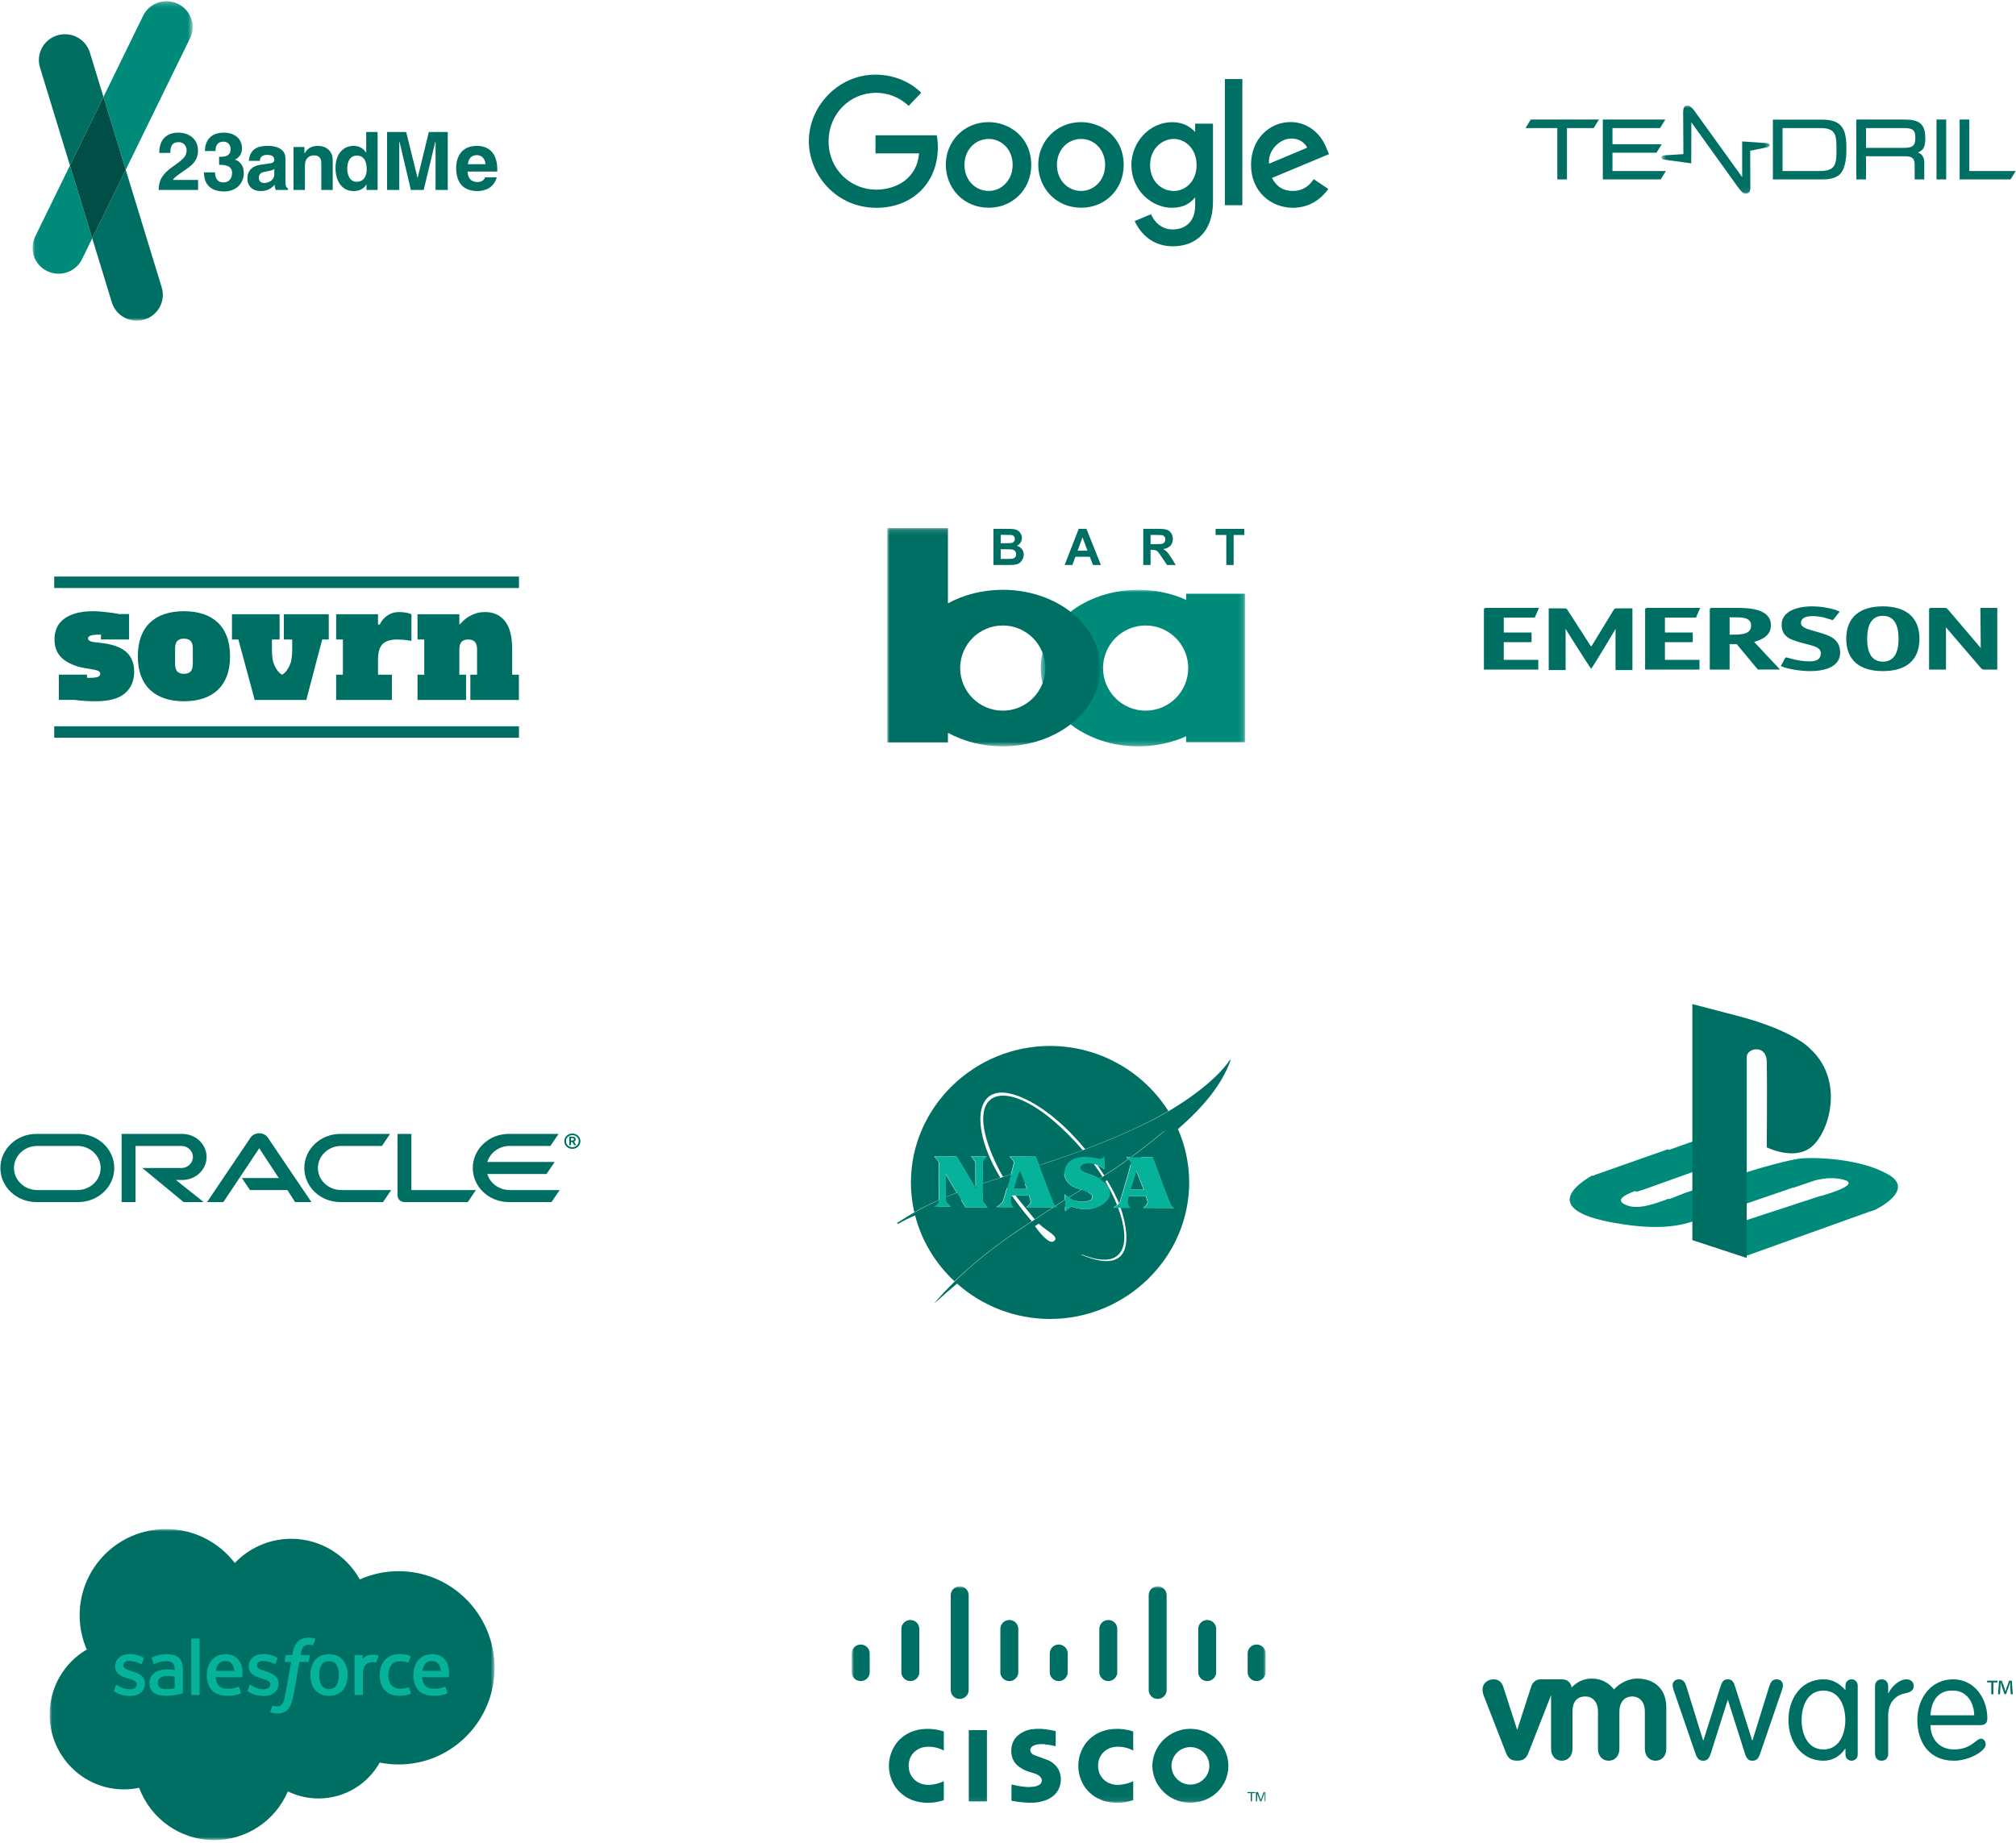 <?xml version="1.0" encoding="UTF-8"?>
<svg width="409px" height="374px" viewBox="0 0 409 374" version="1.1" xmlns="http://www.w3.org/2000/svg" xmlns:xlink="http://www.w3.org/1999/xlink">
    <!-- Generator: Sketch 42 (36781) - http://www.bohemiancoding.com/sketch -->
    <title>logo-group</title>
    <desc>Created with Sketch.</desc>
    <defs>
        <polygon id="path-1" points="0.399 31.766 41.835 31.766 41.835 0.002 0.399 0.002 0.399 31.766"></polygon>
        <polygon id="path-3" points="43.231 0.129 0 0.129 0 44.417 43.231 44.417 43.231 0.129"></polygon>
        <polygon id="path-5" points="32.48 0.25 0.026 0.25 0.026 65.051 32.48 65.051 32.48 0.25"></polygon>
        <polygon id="path-7" points="27.591 17.92 49.569 17.92 49.569 0 27.591 0 27.591 17.92"></polygon>
        <polygon id="path-9" points="99.47 15.012 99.47 2.863 6.25154066e-20 2.863 0 15.012 99.47 15.012"></polygon>
        <polygon id="path-11" points="0.016 63.119 0.016 0 90.264 0 90.264 31.56 90.264 63.119 0.016 63.119"></polygon>
        <polygon id="path-13" points="0 43.931 83.956 43.931 83.956 0 0 0"></polygon>
    </defs>
    <g id="eu-rockies-office-hours" stroke="none" stroke-width="1" fill="none" fill-rule="evenodd">
        <g id="Artboard-Copy-2" transform="translate(-385, -944)">
            <g id="logo-group" transform="translate(385, 944)">
                <g id="Page-1" transform="translate(180, 107)">
                    <g id="Group-3" transform="translate(30.749, 12.684)">
                        <mask id="mask-2" fill="white">
                            <use xlink:href="#path-1"></use>
                        </mask>
                        <g id="Clip-2"></g>
                        <path d="M21.671,24.526 C16.898,24.526 13.029,20.657 13.029,15.885 C13.029,11.112 16.898,7.243 21.671,7.243 C26.444,7.243 30.312,11.112 30.312,15.885 C30.312,20.657 26.444,24.526 21.671,24.526 L21.671,24.526 Z M29.892,0.797 L29.892,2.042 C27.025,0.745 23.717,0.002 20.192,0.002 C9.261,0.002 0.399,7.113 0.399,15.885 C0.399,24.656 9.261,31.767 20.192,31.767 C23.717,31.767 27.025,31.023 29.892,29.727 L29.892,30.923 L41.835,30.923 L41.835,0.797 L29.892,0.797 Z" id="Fill-1" fill="#008A7A" mask="url(#mask-2)"></path>
                    </g>
                    <g id="Group-6" transform="translate(0, 0.033)">
                        <mask id="mask-4" fill="white">
                            <use xlink:href="#path-3"></use>
                        </mask>
                        <g id="Clip-5"></g>
                        <path d="M23.438,37.177 C18.665,37.177 14.797,33.308 14.797,28.536 C14.797,23.763 18.665,19.894 23.438,19.894 C28.21,19.894 32.079,23.763 32.079,28.536 C32.079,33.308 28.21,37.177 23.438,37.177 M23.438,12.653 C19.314,12.653 15.484,13.667 12.314,15.399 L12.314,0.128 L-8.5413164e-05,0.128 L-8.5413164e-05,43.626 L12.314,43.626 L12.314,41.672 C15.484,43.404 19.314,44.417 23.438,44.417 C34.368,44.417 43.231,37.306 43.231,28.536 C43.231,19.764 34.368,12.653 23.438,12.653" id="Fill-4" fill="#006F63" mask="url(#mask-4)"></path>
                    </g>
                    <path d="M23.019,4.455 L23.019,6.417 L24.39,6.417 C24.924,6.417 25.263,6.401 25.407,6.371 C25.627,6.331 25.806,6.234 25.945,6.078 C26.083,5.924 26.152,5.716 26.152,5.456 C26.152,5.235 26.099,5.048 25.992,4.895 C25.885,4.742 25.731,4.63 25.529,4.56 C25.327,4.49 24.889,4.455 24.215,4.455 L23.019,4.455 Z M23.019,1.537 L23.019,3.233 L23.991,3.233 C24.567,3.233 24.926,3.225 25.066,3.208 C25.32,3.178 25.519,3.09 25.665,2.945 C25.81,2.8 25.882,2.61 25.882,2.372 C25.882,2.146 25.819,1.961 25.695,1.819 C25.569,1.678 25.384,1.591 25.137,1.562 C24.99,1.545 24.567,1.537 23.87,1.537 L23.019,1.537 Z M21.538,0.315 L24.471,0.315 C25.051,0.315 25.484,0.34 25.77,0.388 C26.055,0.437 26.31,0.537 26.535,0.691 C26.761,0.844 26.948,1.049 27.098,1.304 C27.248,1.559 27.323,1.845 27.323,2.162 C27.323,2.506 27.231,2.821 27.046,3.108 C26.86,3.395 26.609,3.611 26.292,3.754 C26.739,3.884 27.083,4.106 27.323,4.42 C27.563,4.733 27.684,5.102 27.684,5.526 C27.684,5.86 27.606,6.183 27.451,6.5 C27.296,6.815 27.084,7.067 26.815,7.255 C26.547,7.443 26.216,7.56 25.822,7.603 C25.575,7.63 24.98,7.646 24.035,7.653 L21.538,7.653 L21.538,0.315 Z" id="Fill-7" fill="#006F63"></path>
                    <path d="M40.623,4.75 L39.612,2.027 L38.621,4.75 L40.623,4.75 Z M43.351,7.652 L41.74,7.652 L41.099,5.986 L38.166,5.986 L37.561,7.652 L35.989,7.652 L38.847,0.316 L40.413,0.316 L43.351,7.652 Z" id="Fill-9" fill="#006F63"></path>
                    <path d="M53.423,3.419 L54.519,3.419 C55.229,3.419 55.673,3.389 55.85,3.329 C56.027,3.268 56.165,3.165 56.265,3.018 C56.365,2.871 56.416,2.688 56.416,2.468 C56.416,2.221 56.35,2.021 56.218,1.87 C56.086,1.718 55.9,1.621 55.66,1.582 C55.54,1.565 55.18,1.557 54.579,1.557 L53.423,1.557 L53.423,3.419 Z M51.942,7.653 L51.942,0.315 L55.059,0.315 C55.843,0.315 56.413,0.381 56.768,0.514 C57.124,0.645 57.408,0.879 57.622,1.217 C57.835,1.553 57.942,1.939 57.942,2.372 C57.942,2.923 57.781,3.378 57.457,3.736 C57.133,4.095 56.649,4.322 56.005,4.415 C56.325,4.602 56.59,4.807 56.798,5.03 C57.007,5.253 57.288,5.651 57.641,6.221 L58.537,7.653 L56.766,7.653 L55.695,6.056 C55.315,5.486 55.054,5.126 54.914,4.978 C54.774,4.829 54.625,4.727 54.469,4.673 C54.312,4.617 54.063,4.59 53.724,4.59 L53.423,4.59 L53.423,7.653 L51.942,7.653 Z" id="Fill-11" fill="#006F63"></path>
                    <polygon id="Fill-13" fill="#006F63" points="68.791 7.653 68.791 1.557 66.613 1.557 66.613 0.315 72.444 0.315 72.444 1.557 70.272 1.557 70.272 7.653"></polygon>
                </g>
                <g id="Group" transform="translate(164.06, 15.09)" fill="#006F63">
                    <path d="M25.981,12.357 L13.56,12.357 L13.56,16.036 L22.4,16.036 C21.969,21.193 17.706,23.393 13.682,23.393 C8.533,23.393 4.041,19.316 4.041,13.6 C4.041,8.033 8.323,3.745 13.693,3.745 C17.836,3.745 20.277,6.404 20.277,6.404 L22.835,3.737 C22.835,3.737 19.551,0.057 13.562,0.057 C5.936,0.057 0.036,6.536 0.036,13.535 C0.036,20.393 5.586,27.08 13.757,27.08 C20.943,27.08 26.204,22.124 26.204,14.796 C26.204,13.25 25.981,12.356 25.981,12.356 L25.981,12.357" id="Fill-1"></path>
                    <path d="M36.495,9.694 C31.442,9.694 27.821,13.67 27.821,18.308 C27.821,23.014 31.333,27.064 36.554,27.064 C41.281,27.064 45.153,23.428 45.153,18.409 C45.153,12.656 40.649,9.694 36.495,9.694 Z M36.545,13.105 C39.03,13.105 41.384,15.127 41.384,18.386 C41.384,21.575 39.04,23.655 36.534,23.655 C33.78,23.655 31.608,21.435 31.608,18.36 C31.608,15.352 33.753,13.105 36.545,13.105 L36.545,13.105 Z" id="Fill-2"></path>
                    <path d="M55.253,9.694 C50.2,9.694 46.579,13.67 46.579,18.308 C46.579,23.014 50.091,27.064 55.312,27.064 C60.038,27.064 63.911,23.428 63.911,18.409 C63.911,12.656 59.406,9.694 55.253,9.694 Z M55.303,13.105 C57.788,13.105 60.142,15.127 60.142,18.386 C60.142,21.575 57.798,23.655 55.292,23.655 C52.538,23.655 50.365,21.435 50.365,18.36 C50.365,15.352 52.511,13.105 55.303,13.105 L55.303,13.105 Z" id="Fill-3"></path>
                    <path d="M73.756,9.703 C69.118,9.703 65.473,13.792 65.473,18.381 C65.473,23.609 69.699,27.075 73.676,27.075 C76.135,27.075 77.443,26.093 78.408,24.965 L78.408,26.678 C78.408,29.674 76.601,31.469 73.872,31.469 C71.237,31.469 69.915,29.496 69.456,28.377 L66.14,29.772 C67.316,32.276 69.684,34.887 73.9,34.887 C78.511,34.887 82.026,31.963 82.026,25.832 L82.026,10.01 L78.408,10.01 L78.408,11.696 C77.296,10.489 75.775,9.703 73.756,9.703 L73.756,9.703 Z M74.092,13.107 C76.366,13.107 78.7,15.062 78.7,18.399 C78.7,21.792 76.37,23.662 74.041,23.662 C71.569,23.662 69.268,21.641 69.268,18.432 C69.268,15.097 71.658,13.107 74.092,13.107 L74.092,13.107 L74.092,13.107 Z" id="Fill-4"></path>
                    <path d="M97.79,9.682 C93.416,9.682 89.742,13.186 89.742,18.356 C89.742,23.826 93.837,27.071 98.211,27.071 C101.861,27.071 104.102,25.06 105.439,23.259 L102.456,21.261 C101.682,22.471 100.388,23.652 98.229,23.652 C95.803,23.652 94.688,22.315 93.997,21.02 L105.566,16.188 L104.966,14.772 C103.848,11.998 101.241,9.682 97.791,9.682 L97.79,9.682 Z M97.941,13.022 C99.517,13.022 100.652,13.866 101.134,14.877 L93.408,18.128 C93.075,15.611 95.443,13.022 97.941,13.022 L97.941,13.022 Z" id="Fill-5"></path>
                    <polygon id="Fill-6" points="84.44 26.555 87.984 26.555 87.984 0.955 84.44 0.955"></polygon>
                </g>
                <g id="23andme" transform="translate(6.6, 0)">
                    <g id="Group-5">
                        <mask id="mask-6" fill="white">
                            <use xlink:href="#path-5"></use>
                        </mask>
                        <g id="Clip-2"></g>
                        <path d="M0.53,48.013 C-0.743,50.618 0.356,53.754 2.983,55.016 C5.61,56.278 8.773,55.19 10.046,52.585 L12.112,48.358 L7.591,33.571 L0.53,48.013" id="Fill-1" fill="#008A7A" mask="url(#mask-6)"></path>
                        <path d="M29.497,0.776 C26.87,-0.487 23.707,0.602 22.434,3.206 L14.388,19.667 L18.909,34.454 L31.95,7.777 C33.223,5.173 32.126,2.038 29.497,0.776" id="Fill-3" fill="#008A7A" mask="url(#mask-6)"></path>
                        <path d="M16.087,61.356 C16.935,64.125 19.886,65.69 22.68,64.851 C25.474,64.011 27.053,61.084 26.207,58.315 L18.909,34.454 L12.112,48.358 L16.087,61.356" id="Fill-4" fill="#006F63" mask="url(#mask-6)"></path>
                    </g>
                    <path d="M11.635,10.665 C10.788,7.895 7.836,6.33 5.041,7.17 C2.247,8.01 0.668,10.936 1.515,13.706 L7.591,33.571 L14.388,19.667 L11.635,10.665" id="Fill-6" fill="#006F62"></path>
                    <polyline id="Fill-7" fill="#004E45" points="7.591 33.571 12.112 48.358 18.909 34.454 14.388 19.667 7.591 33.571"></polyline>
                    <path d="M25.708,31.025 C25.708,27.241 28.5,26.914 29.541,26.914 C31.789,26.914 33.574,28.224 33.574,30.583 C33.574,32.582 32.268,33.597 31.128,34.367 C29.575,35.448 28.765,35.973 28.5,36.513 L33.59,36.513 L33.59,38.545 L25.576,38.545 C25.658,37.185 25.758,35.76 28.302,33.925 C30.417,32.401 31.26,31.812 31.26,30.501 C31.26,29.731 30.764,28.847 29.641,28.847 C28.021,28.847 27.972,30.174 27.955,31.025 L25.708,31.025" id="Fill-8" fill="#006F62"></path>
                    <path d="M37.852,31.812 L38.215,31.812 C38.91,31.812 40.182,31.746 40.182,30.239 C40.182,29.813 39.984,28.749 38.711,28.749 C37.125,28.749 37.125,30.239 37.125,30.648 L34.977,30.648 C34.977,28.47 36.216,26.914 38.86,26.914 C40.43,26.914 42.496,27.7 42.496,30.157 C42.496,31.337 41.753,32.074 41.091,32.369 L41.091,32.401 C41.504,32.516 42.859,33.122 42.859,35.104 C42.859,37.299 41.223,38.856 38.86,38.856 C37.753,38.856 34.779,38.61 34.779,34.973 L37.043,34.973 L37.026,34.99 C37.026,35.612 37.191,37.021 38.745,37.021 C39.67,37.021 40.48,36.399 40.48,35.104 C40.48,33.515 38.927,33.45 37.852,33.45 L37.852,31.812" id="Fill-9" fill="#006F62"></path>
                    <path d="M49.046,34.302 C48.814,34.482 48.434,34.63 47.476,34.777 C46.617,34.924 45.906,35.137 45.906,36.087 C45.906,36.89 46.534,37.136 46.98,37.136 C48.005,37.136 49.046,36.481 49.046,35.416 L49.046,34.302 Z M51.309,36.84 C51.309,37.873 51.54,38.102 51.822,38.2 L51.822,38.545 L49.326,38.545 C49.194,38.135 49.161,38.004 49.112,37.512 C48.583,38.053 47.839,38.774 46.269,38.774 C44.947,38.774 43.592,38.037 43.592,36.235 C43.592,34.531 44.683,33.663 46.154,33.45 L48.236,33.139 C48.599,33.089 49.046,32.942 49.046,32.451 C49.046,31.484 48.12,31.435 47.525,31.435 C46.369,31.435 46.17,32.139 46.104,32.647 L43.873,32.647 C44.137,29.977 46.005,29.6 47.806,29.6 C49.046,29.6 51.309,29.977 51.309,32.123 L51.309,36.84 L51.309,36.84 Z" id="Fill-10" fill="#006F62"></path>
                    <path d="M60.899,38.545 L58.585,38.545 L58.585,33.254 C58.585,32.614 58.552,31.533 57.082,31.533 C56.056,31.533 55.264,32.221 55.264,33.548 L55.264,38.545 L52.95,38.545 L52.95,29.83 L55.164,29.83 L55.164,31.107 L55.197,31.107 C55.511,30.583 56.172,29.6 57.841,29.6 C59.56,29.6 60.899,30.6 60.899,32.516 L60.899,38.545" id="Fill-11" fill="#006F62"></path>
                    <path d="M65.747,36.89 C67.218,36.89 67.797,35.678 67.797,34.384 C67.797,32.991 67.4,31.582 65.813,31.582 C64.342,31.582 63.847,32.876 63.847,34.253 C63.847,35.285 64.26,36.89 65.747,36.89 Z M70.01,38.545 L67.747,38.545 L67.747,37.447 L67.714,37.447 C67.152,38.43 66.127,38.774 65.169,38.774 C62.557,38.774 61.467,36.481 61.467,34.089 C61.467,31.074 63.186,29.6 65.119,29.6 C66.606,29.6 67.3,30.403 67.664,30.96 L67.697,30.96 L67.697,26.783 L70.01,26.783 L70.01,38.545 L70.01,38.545 Z" id="Fill-12" fill="#006F62"></path>
                    <polyline id="Fill-13" fill="#006F62" points="84.24 38.545 81.764 38.545 81.764 28.716 81.728 28.716 79.357 38.545 76.757 38.545 74.44 28.716 74.404 28.716 74.404 38.545 71.928 38.545 71.928 26.783 75.802 26.783 78.102 36.055 78.137 36.055 80.401 26.783 84.24 26.783 84.24 38.545"></polyline>
                    <path d="M91.908,33.319 C91.775,31.91 90.866,31.484 90.123,31.484 C89.032,31.484 88.454,32.172 88.322,33.319 L91.908,33.319 Z M94.188,35.989 C93.577,38.086 91.825,38.774 90.321,38.774 C87.842,38.774 85.942,37.594 85.942,34.007 C85.942,32.958 86.306,29.6 90.156,29.6 C91.891,29.6 94.287,30.419 94.287,34.4 L94.287,34.809 L88.256,34.809 C88.322,35.465 88.454,36.939 90.321,36.939 C90.966,36.939 91.627,36.612 91.808,35.989 L94.188,35.989 L94.188,35.989 Z" id="Fill-14" fill="#006F62"></path>
                </g>
                <g id="Group-7" transform="translate(318.457, 203.755)">
                    <path d="M13.25,37.943 C11.207,38.674 8.847,39.845 11.724,40.878 C13.65,41.57 16.125,40.904 18.746,39.973 C19.185,39.816 19.629,39.654 20.063,39.493 L20.254,39.551 C22.004,38.888 23.432,38.303 23.432,38.303 C23.432,38.303 33.374,35.043 34.651,34.5 C34.82,34.428 35.118,34.321 35.512,34.189 L35.607,34.218 C38.236,33.345 44.916,31.446 47.27,31.29 C50.006,31.109 58.853,31.29 64.6,34.55 C70.346,37.809 61.864,41.793 61.864,41.793 L61.187,42.035 L61.121,42.015 L45.691,47.547 L45.694,47.548 L35.918,51.052 L24.882,47.43 L34.716,44.21 L34.731,44.215 L50.794,38.955 C50.848,38.939 50.905,38.922 50.964,38.905 L51.034,38.926 C53.362,38.245 58.844,36.515 55.57,35.636 C52.341,34.77 49.094,35.998 49.094,35.998 C49.094,35.998 47.63,36.501 45.448,37.25 L45.354,37.221 C40.847,38.767 33.335,41.344 29.221,42.755 L28.995,42.686 C28.143,42.978 27.496,43.2 27.138,43.323 C24.493,44.228 20.297,46.491 8.623,44.318 C-5.894,41.617 1.667,36.42 4.56,34.779 L4.762,34.84 C4.98,34.726 5.108,34.665 5.108,34.665 L19.859,29.473 L20.167,29.567 L25.457,27.705 L35.217,30.602 L29.845,32.526 L29.537,32.432 L14.959,37.653 C14.819,37.708 14.301,37.855 13.649,38.064 L13.25,37.943 Z" id="Combined-Shape" fill="#008A7A"></path>
                    <path d="M24.882,0 L24.882,47.897 L35.918,51.52 L35.918,10.684 C35.918,8.964 39.894,8.036 39.982,11.68 C40.073,15.483 39.982,29.065 39.982,29.065 C39.982,29.065 45.517,31.87 49.052,28.974 C52.7,25.986 55.801,15.483 48.778,9.055 C48.778,9.055 45.703,5.428 33.911,2.354 L24.882,0" id="Fill-24" fill="#006F63"></path>
                </g>
                <path d="M33.445,141.741 C34.602,142.116 35.893,142.304 37.318,142.304 C38.742,142.304 40.034,142.116 41.19,141.741 C42.346,141.365 43.332,140.797 44.147,140.034 C44.964,139.274 45.588,138.323 46.022,137.186 C46.455,136.05 46.672,134.71 46.672,133.164 C46.672,131.642 46.455,130.306 46.022,129.157 C45.588,128.012 44.964,127.056 44.147,126.294 C43.332,125.534 42.346,124.964 41.19,124.588 C40.034,124.213 38.742,124.026 37.318,124.026 C35.893,124.026 34.602,124.213 33.445,124.588 C32.289,124.964 31.303,125.534 30.488,126.294 C29.671,127.056 29.047,128.012 28.613,129.157 C28.181,130.306 27.963,131.642 27.963,133.164 C27.963,134.71 28.181,136.05 28.613,137.186 C29.047,138.323 29.671,139.274 30.488,140.034 C31.303,140.797 32.289,141.365 33.445,141.741 L33.445,141.741 Z M35.521,131.6 C35.521,130.891 35.671,130.379 35.97,130.066 C36.269,129.754 36.719,129.596 37.318,129.596 C37.916,129.596 38.366,129.754 38.665,130.066 C38.964,130.379 39.114,130.891 39.114,131.6 L39.114,134.729 C39.114,135.439 38.964,135.95 38.665,136.263 C38.366,136.577 37.916,136.733 37.318,136.733 C36.719,136.733 36.269,136.577 35.97,136.263 C35.671,135.95 35.521,135.439 35.521,134.729 L35.521,131.6 Z M68.2,136.908 L68.2,142.041 L79.507,142.041 L79.507,136.908 L76.688,136.908 L76.688,133.873 C76.688,132.37 76.997,131.31 77.617,130.695 C78.236,130.08 79.229,129.772 80.591,129.772 C80.901,129.772 81.287,129.788 81.752,129.819 C82.216,129.85 82.79,129.929 83.471,130.054 L83.471,124.639 C83.057,124.473 82.646,124.358 82.232,124.294 C81.819,124.232 81.396,124.202 80.962,124.202 C80.425,124.202 79.944,124.28 79.521,124.436 C79.098,124.591 78.722,124.796 78.392,125.045 C78.061,125.297 77.783,125.578 77.555,125.891 C77.328,126.203 77.141,126.506 76.997,126.798 L76.688,126.705 L76.688,124.639 L68.2,124.639 L68.2,129.772 L69.564,129.772 L69.564,136.908 L68.2,136.908 Z M84.704,136.908 L84.704,142.041 L94.555,142.041 L94.555,136.908 L93.191,136.908 L93.191,131.775 C93.191,131.065 93.341,130.555 93.642,130.241 C93.939,129.929 94.389,129.772 94.989,129.772 C95.587,129.772 96.036,129.929 96.335,130.241 C96.634,130.555 96.785,131.065 96.785,131.775 L96.785,136.908 L95.422,136.908 L95.422,142.041 L105.271,142.041 L105.271,136.908 L103.909,136.908 L103.909,131.775 C103.909,129.167 103.419,127.253 102.438,126.031 C101.457,124.811 100.119,124.202 98.427,124.202 C97.725,124.202 97.104,124.289 96.568,124.466 C96.031,124.643 95.55,124.858 95.128,125.108 C94.705,125.358 94.338,125.636 94.028,125.937 C93.719,126.241 93.439,126.517 93.191,126.767 L93.191,124.639 L84.704,124.639 L84.704,129.772 L86.068,129.772 L86.068,136.908 L84.704,136.908 Z M11,119.315 L105.287,119.315 L105.287,117 L11,117 L11,119.315 Z M11,149.696 L105.287,149.696 L105.287,147.381 L11,147.381 L11,149.696 Z M56.722,124.639 L47.059,124.639 L47.059,129.772 L48.359,129.772 L51.674,142.041 L62.143,142.041 L65.364,129.772 L66.697,129.772 L66.697,124.639 L57.589,124.639 L57.589,129.772 L58.983,129.772 L58.975,129.793 L59.282,129.793 L59.282,131.913 C59.282,131.913 59.258,133.667 58.981,134.472 C58.727,135.212 58.111,136.468 57.225,136.918 C56.339,136.468 55.722,135.212 55.468,134.472 C55.191,133.667 55.169,131.998 55.167,131.913 L55.167,129.793 L55.338,129.793 L55.33,129.772 L56.722,129.772 L56.722,124.639 Z M15.128,142.022 C16.419,142.21 17.849,142.304 19.418,142.304 C22.102,142.304 24.075,141.768 25.334,140.696 C26.593,139.625 27.224,138.161 27.224,136.309 C27.224,134.539 26.656,133.176 25.521,132.219 C24.384,131.26 22.618,130.667 20.224,130.438 C19.748,130.396 19.357,130.348 19.047,130.298 C18.736,130.246 18.494,130.183 18.318,130.11 C18.143,130.037 18.024,129.954 17.963,129.861 C17.9,129.767 17.87,129.658 17.87,129.533 C17.87,129.283 18.05,129.096 18.412,128.971 C18.773,128.845 19.388,128.784 20.254,128.784 C20.33,128.784 20.412,128.787 20.488,128.789 L20.488,129.767 L26.19,129.767 L26.19,124.611 L24.12,124.611 C23.655,124.445 20.481,124.026 18.953,124.026 C17.55,124.026 16.347,124.172 15.345,124.463 C14.343,124.756 13.523,125.157 12.883,125.669 C12.243,126.181 11.778,126.785 11.489,127.484 C11.199,128.183 11.055,128.94 11.055,129.754 C11.055,131.505 11.669,132.862 12.898,133.823 C14.126,134.783 15.815,135.408 17.963,135.699 C18.933,135.846 19.573,135.987 19.883,136.123 C20.193,136.258 20.348,136.461 20.348,136.733 C20.348,136.983 20.203,137.181 19.914,137.327 C19.624,137.474 19.026,137.547 18.117,137.547 C17.973,137.547 17.817,137.544 17.646,137.54 L17.646,136.897 L11.944,136.897 L11.944,142.023 L15.128,142.022 L15.128,142.022 Z" id="sovrn_logo-black" fill="#006F63"></path>
                <g id="Emerson_Electric" transform="translate(301, 123)" fill="#006F63">
                    <path d="M49.899,5.782 L49.899,2.274 L51.001,2.274 C52.552,2.274 54.252,2.33 54.252,3.92 C54.252,5.6 52.612,5.782 50.674,5.782 L49.899,5.782 Z M49.899,7.702 L51.329,7.702 L55.627,12.869 L60.128,12.869 L54.877,7.263 C55.982,6.916 58.278,6.24 58.278,3.883 C58.278,0.447 53.626,0.355 51.329,0.355 L46.5,0.355 C45.991,0.355 45.872,0.41 45.872,0.74 L45.872,12.877 C45.872,12.877 45.991,12.873 46.5,12.873 L49.273,12.873 L49.899,12.877 L49.899,7.702 L49.899,7.702 Z" id="Fill-2"></path>
                    <path d="M80.99,11.265 C78.753,11.265 77.799,9.474 77.799,6.623 C77.799,3.773 78.753,1.964 80.99,1.964 C83.226,1.964 84.18,3.754 84.18,6.623 C84.18,9.474 83.226,11.265 80.99,11.265 Z M88.416,6.623 C88.416,2.201 85.583,0.045 80.99,0.045 C76.397,0.045 73.563,2.183 73.563,6.623 C73.563,11.046 76.366,13.183 80.99,13.183 C85.612,13.183 88.416,11.046 88.416,6.623 L88.416,6.623 Z" id="Fill-3"></path>
                    <path d="M36.78,7.318 L42.422,7.318 L42.422,5.345 L36.78,5.345 L36.78,2.33 L43.074,2.33 L43.931,0.355 L33.381,0.355 L33.329,0.355 C32.916,0.36 32.779,0.41 32.755,0.643 L32.755,12.87 L43.788,12.873 L43.789,12.489 L43.789,11.283 L43.791,10.899 L36.78,10.899 L36.78,7.318" id="Fill-4"></path>
                    <path d="M103.577,0.355 L101.399,0.355 L100.773,0.352 C100.773,0.352 100.848,7.912 100.848,8.495 L94.123,0.593 C93.944,0.393 93.885,0.355 93.436,0.355 L90.991,0.355 L90.921,0.356 C90.532,0.36 90.395,0.409 90.366,0.626 L90.366,12.877 C90.366,12.877 90.485,12.873 90.991,12.873 L93.169,12.873 C93.675,12.873 93.795,12.877 93.795,12.877 L93.795,5.911 C93.795,5.07 93.77,4.514 93.77,4.276 C93.77,4.276 100.646,12.31 100.923,12.616 C101.198,12.924 101.609,12.873 101.609,12.873 L103.577,12.873 L104.203,12.881 L104.203,0.352 L103.577,0.355" id="Fill-5"></path>
                    <path d="M4.079,7.318 L9.719,7.318 L9.719,5.345 L4.079,5.345 L4.079,2.33 L10.372,2.33 L11.229,0.355 L0.678,0.355 L0.631,0.355 C0.182,0.36 0.061,0.419 0.052,0.709 L0.052,12.87 L11.085,12.873 L11.085,11.283 L11.09,10.899 L4.079,10.899 L4.079,7.318" id="Fill-6"></path>
                    <path d="M21.748,8.14 L16.958,0.691 C16.78,0.49 16.72,0.455 16.273,0.455 L13.827,0.455 L13.2,0.457 L13.2,12.975 C13.2,12.975 13.32,12.971 13.827,12.971 L16.004,12.971 C16.511,12.971 16.629,12.975 16.629,12.975 L16.629,6.009 C16.629,5.168 16.606,4.839 16.606,4.601 C16.606,4.601 21.331,12.159 21.799,12.69 L21.824,12.69 C22.296,12.155 26.776,4.601 26.776,4.601 C26.776,4.839 26.75,5.168 26.75,6.009 L26.75,12.975 C26.75,12.975 26.87,12.971 27.376,12.971 L29.553,12.971 C30.061,12.971 30.18,12.975 30.18,12.975 L30.18,0.457 L29.553,0.455 L27.108,0.455 C26.66,0.455 26.602,0.49 26.423,0.691 L21.875,8.14 L21.748,8.14" id="Fill-7"></path>
                    <path d="M70.237,6.127 C67.754,4.94 64.372,4.833 64.372,3.445 C64.372,2.348 65.472,2.019 66.77,2.019 C68.8,2.019 70.549,2.822 70.719,2.822 C70.831,2.822 70.944,2.75 71.028,2.639 L71.22,2.392 L72.23,1.108 C72.23,1.107 72.23,1.107 72.23,1.107 C72.231,1.107 72.226,1.105 72.202,1.095 C72.139,1.065 71.964,0.985 71.719,0.889 C71.519,0.812 71.396,0.769 71.333,0.749 C70.327,0.415 68.473,0.045 66.657,0.045 C63.385,0.045 60.452,1.142 60.452,3.773 C60.452,5.29 61.146,6.248 62.641,6.834 C65.518,7.967 68.406,7.903 68.406,9.529 C68.406,10.662 67.701,11.21 66.121,11.21 C63.695,11.21 61.607,10.406 61.44,10.406 C61.327,10.406 61.185,10.479 61.129,10.588 L60.82,11.162 L60.279,12.164 L60.721,12.331 C61.62,12.685 63.97,13.183 66.233,13.183 C69.789,13.183 72.392,12.02 72.327,9.327 C72.293,7.94 71.675,6.822 70.237,6.127" id="Fill-8"></path>
                </g>
                <g id="Oracle_logo" transform="translate(0, 229.948)" fill-rule="nonzero" fill="#006F63">
                    <path d="M49.061,9.103 L56.559,9.103 L52.595,3.062 L45.318,13.983 L42.006,13.983 L50.857,0.865 C51.242,0.335 51.883,0.015 52.595,0.015 C53.283,0.015 53.924,0.324 54.297,0.843 L63.183,13.983 L59.871,13.983 L58.308,11.543 L50.717,11.543 L49.061,9.103 Z M83.461,11.543 L83.461,0.147 L80.651,0.147 L80.651,12.658 C80.651,13.001 80.791,13.332 81.059,13.586 C81.327,13.84 81.689,13.983 82.085,13.983 L94.9,13.983 L96.556,11.543 L83.461,11.543 Z M36.969,9.5 C39.698,9.5 41.913,7.413 41.913,4.829 C41.913,2.245 39.698,0.147 36.969,0.147 L24.675,0.147 L24.675,13.983 L27.484,13.983 L27.484,2.588 L36.782,2.588 C38.088,2.588 39.138,3.592 39.138,4.829 C39.138,6.066 38.088,7.071 36.782,7.071 L28.86,7.06 L37.249,13.983 L41.33,13.983 L35.686,9.5 L36.969,9.5 Z M7.382,13.983 C3.348,13.983 0.075,10.891 0.075,7.071 C0.075,3.25 3.348,0.147 7.382,0.147 L15.874,0.147 C19.909,0.147 23.18,3.25 23.18,7.071 C23.18,10.891 19.909,13.983 15.874,13.983 L7.382,13.983 Z M15.685,11.543 C18.299,11.543 20.415,9.544 20.415,7.071 C20.415,4.597 18.299,2.588 15.685,2.588 L7.569,2.588 C4.957,2.588 2.84,4.597 2.84,7.071 C2.84,9.544 4.957,11.543 7.569,11.543 L15.685,11.543 Z M69.048,13.983 C65.013,13.983 61.737,10.891 61.737,7.071 C61.737,3.25 65.013,0.147 69.048,0.147 L79.135,0.147 L77.491,2.588 L69.235,2.588 C66.623,2.588 64.5,4.597 64.5,7.071 C64.5,9.544 66.623,11.543 69.235,11.543 L79.368,11.543 L77.712,13.983 L69.048,13.983 Z M103.413,11.543 C101.256,11.543 99.425,10.174 98.865,8.285 L110.876,8.285 L112.532,5.845 L98.865,5.845 C99.425,3.968 101.256,2.588 103.413,2.588 L111.657,2.588 L113.325,0.147 L103.226,0.147 C99.192,0.147 95.915,3.25 95.915,7.071 C95.915,10.891 99.192,13.983 103.226,13.983 L111.89,13.983 L113.546,11.543 L103.413,11.543 L103.413,11.543 Z" id="path16197"></path>
                    <path d="M114.829,1.616 C114.829,0.942 115.4,0.401 116.112,0.401 C116.835,0.401 117.406,0.942 117.406,1.616 C117.406,2.301 116.835,2.842 116.112,2.842 C115.4,2.842 114.829,2.301 114.829,1.616 Z M116.112,3.184 C117.021,3.184 117.756,2.488 117.756,1.627 C117.756,0.766 117.021,0.07 116.112,0.07 C115.214,0.07 114.479,0.766 114.479,1.627 C114.479,2.488 115.214,3.184 116.112,3.184 Z M115.96,0.699 C116.217,0.699 116.322,0.71 116.438,0.755 C116.765,0.854 116.8,1.13 116.8,1.24 C116.8,1.263 116.8,1.318 116.776,1.384 C116.765,1.45 116.718,1.583 116.555,1.682 C116.532,1.693 116.52,1.704 116.473,1.726 L116.893,2.444 L116.485,2.444 L116.112,1.782 L115.855,1.782 L115.855,2.444 L115.494,2.444 L115.494,0.699 L115.96,0.699 Z M116.088,1.494 C116.205,1.483 116.322,1.483 116.392,1.384 C116.427,1.34 116.438,1.296 116.438,1.229 C116.438,1.141 116.38,1.064 116.298,1.02 C116.217,0.987 116.135,0.987 115.96,0.987 L115.855,0.987 L115.855,1.494 L116.088,1.494 L116.088,1.494 Z" id="path16199"></path>
                </g>
                <g id="Page-1" transform="translate(181.974, 212.028)">
                    <path d="M54.411,17.386 C54.258,17.488 54.105,17.589 53.951,17.689 C51.503,19.726 49.365,21.39 47.43,22.806 C47.135,22.805 46.838,22.804 46.541,22.803 L46.579,22.88 C46.694,22.987 46.798,23.093 46.893,23.196 C45.141,24.462 43.552,25.529 42.044,26.496 C41.607,25.805 41.141,25.109 40.651,24.412 C41.096,24.601 41.558,24.861 42.023,25.213 L42.052,25.185 C42.03,24.448 42.025,23.899 42.027,23.499 C41.344,23.751 40.657,23.994 39.967,24.23 C40.025,24.309 40.084,24.387 40.141,24.467 C40.209,24.56 40.276,24.652 40.343,24.746 C40.551,25.037 40.759,25.331 40.962,25.63 C41.209,25.991 41.448,26.358 41.681,26.727 C41.452,26.873 41.224,27.017 40.998,27.159 C40.336,26.751 39.546,26.398 38.656,26.13 C37.752,25.857 37.293,25.493 37.165,25.144 C36.092,25.478 35.012,25.798 33.93,26.105 C34.005,27.273 34.745,28.412 36.053,28.907 C36.541,29.091 36.972,29.25 37.356,29.392 C36.522,29.898 35.685,30.407 34.826,30.939 C34.568,30.765 34.306,30.562 34.043,30.323 L34.061,31.416 C33.42,31.819 32.766,32.237 32.091,32.678 C31.944,32.539 31.789,32.337 31.667,32.045 C31.093,30.671 30.432,28.892 29.82,27.216 C28.519,27.552 27.22,27.877 25.929,28.194 L26.346,29.24 L23.602,29.24 C23.602,29.24 23.667,29.035 23.767,28.72 C23.268,28.841 22.77,28.961 22.275,29.081 C22.023,29.929 21.769,30.787 21.536,31.6 C21.536,31.6 21.621,31.906 20.178,32.905 C20.178,32.905 22.844,32.945 23.63,32.905 C23.511,32.911 22.588,32.159 23.286,30.555 C24.613,32.468 25.942,34.149 27.309,35.766 C27.309,35.766 27.317,35.778 27.328,35.797 C22.909,38.688 17.198,42.594 11.667,47.974 C7.828,44.395 5.002,39.778 3.675,34.604 C2.445,35.141 1.287,35.718 0.211,36.343 L0,36.149 C5.306,32.678 10.335,30.437 18.896,27.66 C20.928,27.001 22.876,26.378 24.763,25.771 C24.874,25.544 24.94,25.407 24.94,25.407 L25.097,25.664 C34.23,22.727 41.965,20.152 51.084,15.649 C56.493,12.978 64.486,7.808 67.708,2.806 C67.623,2.977 67.522,3.164 67.407,3.364 L67.765,2.905 C65.998,8.055 62.049,12.722 57.003,17.076 C58.469,20.414 59.285,24.081 59.285,27.921 C59.285,43.116 46.541,55.621 31.058,55.621 C23.833,55.621 17.204,52.898 12.188,48.448 C10.8,49.601 9.497,50.729 8.303,51.819 C6.726,53.259 8.625,51.281 8.021,51.889 C16.368,42.447 25.97,36.824 31.275,33.284 C38.878,28.21 43.703,26.352 54.411,17.386 Z M42.638,27.462 C42.516,27.54 42.395,27.618 42.274,27.696 C43.211,29.282 44.014,30.904 44.64,32.479 C44.453,32.636 44.211,32.822 43.891,33.044 C43.891,33.044 44.309,33.051 44.862,33.056 C47.532,40.212 46.393,46.124 37.425,42.5 L37.496,42.639 C48.741,47.298 46.957,37.662 45.371,33.06 C46.123,33.064 46.958,33.064 47.343,33.044 C47.224,33.05 46.296,32.294 47.004,30.684 L50.456,30.684 C50.937,32.1 51.078,32.1 49.975,33.072 C49.954,33.091 54.05,33.072 56.257,33.1 C56.257,33.1 55.701,32.954 55.38,32.184 C54.163,29.268 52.55,24.519 51.842,22.825 C51.842,22.825 50.888,22.82 49.571,22.814 C48.842,23.329 48.103,23.84 47.356,24.347 C47.173,25.146 46.863,26.246 46.507,27.462 C46.105,28.836 45.645,30.354 45.249,31.739 C45.249,31.739 45.276,31.842 45.023,32.119 C44.938,31.903 44.857,31.709 44.782,31.54 C44.382,30.642 43.912,29.703 43.377,28.741 C43.143,28.319 42.896,27.892 42.638,27.462 Z M36.122,31.588 C35.44,32.016 34.761,32.443 34.085,32.868 L34.1,33.766 C34.439,33.423 35.373,32.794 35.373,32.794 C35.401,32.794 38.317,34.057 40.948,32.739 C43.696,31.362 43.645,29.407 41.977,27.886 C40.899,28.577 39.817,29.263 38.736,29.945 C39.543,30.323 39.785,30.645 39.533,31.239 C39.429,31.485 37.97,32.213 36.122,31.588 Z M27.999,36.79 C29.03,38.242 30.951,40.632 31.907,39.793 C32.936,38.889 30.556,37.942 28.767,36.281 C28.511,36.45 28.255,36.62 27.999,36.79 Z M8.33,32.839 C10.129,32.82 10.687,32.818 10.836,32.819 C10.837,32.82 10.838,32.821 10.84,32.822 C10.84,32.822 10.945,32.819 10.836,32.819 C10.611,32.578 10.424,32.393 10.275,32.22 C9.615,32.422 8.966,32.628 8.33,32.839 Z M12.97,31.437 C13.304,31.99 13.622,32.513 13.896,32.961 L18.338,32.961 C17.744,32.128 17.382,31.942 17.376,31.461 C17.372,31.062 17.368,30.669 17.365,30.283 C15.866,30.659 14.397,31.041 12.97,31.437 Z M8.469,31.487 C6.705,32.266 5.085,33.073 3.516,33.951 C3.069,32.007 2.831,29.989 2.831,27.921 C2.831,12.726 15.575,0.22 31.058,0.22 C41.143,0.22 50.064,5.526 55.06,13.425 C53.632,14.271 52.251,15.018 51.008,15.632 C46.506,17.855 42.342,19.608 38.181,21.166 C34.543,16.748 30.029,12.712 25.398,10.703 C15.636,6.468 14.858,16.188 20.252,25.712 C20.492,26.136 20.732,26.546 20.971,26.948 C20.264,27.175 19.547,27.407 18.819,27.643 C18.319,27.805 17.832,27.966 17.355,28.125 C17.353,26.338 17.364,24.832 17.376,23.852 C17.382,23.372 17.518,23.436 18.197,22.658 C18.197,22.658 16.385,22.63 14.999,22.63 C14.971,22.63 15.905,23.602 15.905,23.936 C15.905,26.009 15.919,27.783 15.928,28.608 C15.852,28.634 15.776,28.66 15.7,28.686 C14.876,27.26 12.128,22.63 12.056,22.63 C12,22.575 12.452,22.621 7.62,22.584 L7.557,22.63 C8.434,23.686 8.453,23.658 8.453,23.936 C8.453,25.63 8.417,28.254 8.462,31.323 C8.462,31.33 8.473,31.39 8.469,31.487 Z M20.517,24.935 C13.513,10.911 19.597,6.538 29.572,13.688 C30.162,14.116 30.793,14.607 31.451,15.153 C31.546,15.232 31.641,15.312 31.737,15.394 C31.752,15.407 31.767,15.42 31.782,15.432 C33.587,16.971 35.67,19.003 37.679,21.353 C34.763,22.434 31.84,23.427 28.798,24.423 C28.533,23.707 28.304,23.104 28.129,22.686 C28.129,22.686 25.421,22.672 22.828,22.664 L22.866,22.742 C23.404,23.241 23.743,23.741 23.715,23.88 C23.593,24.477 23.371,25.31 23.1,26.264 C22.577,26.431 22.048,26.601 21.515,26.773 C21.172,26.186 20.838,25.577 20.517,24.935 Z M9.821,26.185 C9.812,26.177 10.924,28.04 12.1,29.994 C11.317,30.295 10.564,30.595 9.839,30.897 C9.771,28.732 9.84,26.204 9.821,26.185 Z M31.672,32.953 C31.516,33.056 31.358,33.161 31.199,33.267 C30.244,33.904 29.146,34.611 27.944,35.394 C26.756,33.889 25.398,32.332 24.049,30.545 L26.743,30.545 C27.224,31.961 27.365,31.961 26.262,32.933 C26.243,32.95 29.407,32.937 31.672,32.953 Z M48.532,25.546 L50.06,29.379 L47.315,29.379 C47.315,29.379 47.619,28.421 47.923,27.462 C48.227,26.504 48.532,25.546 48.532,25.546 Z" id="Combined-Shape" fill="#006F63"></path>
                    <path d="M7.696,22.602 C12.529,22.638 12.076,22.592 12.132,22.647 C12.217,22.647 16.009,29.062 16.009,29.118 C16.009,29.146 15.981,26.838 15.981,23.953 C15.981,23.62 15.047,22.647 15.075,22.647 C16.461,22.647 18.273,22.675 18.273,22.675 C17.594,23.453 17.458,23.389 17.452,23.869 C17.433,25.415 17.415,28.271 17.452,31.478 C17.458,31.959 17.82,32.145 18.415,32.978 L13.972,32.978 C12.529,30.618 9.884,26.19 9.897,26.202 C9.918,26.222 9.84,28.979 9.925,31.201 C9.953,31.935 10.293,32.173 10.916,32.839 C10.916,32.839 11.633,32.821 7.435,32.867 C8.708,32.201 8.539,31.367 8.539,31.34 C8.493,28.271 8.529,25.647 8.529,23.953 C8.529,23.675 8.51,23.703 7.633,22.647" id="Fill-32" fill="#06B39A"></path>
                    <path d="M22.87,27.341 C23.277,25.95 23.626,24.707 23.791,23.897 C23.819,23.758 23.48,23.258 22.942,22.759 L22.904,22.681 C25.497,22.689 28.205,22.703 28.205,22.703 C28.913,24.397 30.526,29.146 31.742,32.062 C32.064,32.833 32.62,32.978 32.62,32.978 C30.413,32.95 26.317,32.969 26.338,32.95 C27.441,31.979 27.3,31.979 26.819,30.562 L23.366,30.562 C22.659,32.173 23.587,32.928 23.706,32.923 C22.92,32.962 20.254,32.923 20.254,32.923 C21.697,31.923 21.612,31.617 21.612,31.617 C22.008,30.232 22.468,28.714 22.87,27.341 L24.286,27.341 C23.982,28.299 23.678,29.257 23.678,29.257 L26.423,29.257 L24.895,25.425 C24.895,25.425 24.59,26.383 24.286,27.341 L22.87,27.341 Z" id="Fill-34" fill="#06B39A"></path>
                    <path d="M46.583,27.479 C46.99,26.089 47.339,24.846 47.504,24.036 C47.532,23.897 47.193,23.397 46.655,22.898 L46.617,22.82 C49.21,22.828 51.918,22.842 51.918,22.842 C52.626,24.536 54.239,29.285 55.456,32.201 C55.777,32.971 56.333,33.117 56.333,33.117 C54.126,33.089 50.03,33.108 50.051,33.089 C51.155,32.117 51.013,32.117 50.532,30.701 L47.08,30.701 C46.372,32.311 47.3,33.068 47.419,33.061 C46.633,33.101 43.967,33.061 43.967,33.061 C45.41,32.062 45.325,31.756 45.325,31.756 C45.722,30.371 46.181,28.853 46.583,27.479 L47.999,27.479 C47.695,28.437 47.391,29.396 47.391,29.396 L50.136,29.396 L48.608,25.563 C48.608,25.563 48.304,26.522 47.999,27.479 L46.583,27.479 Z" id="Fill-36" fill="#06B39A"></path>
                    <path d="M42.128,25.202 C42.071,23.231 42.128,22.592 42.128,22.592 C41.25,23.286 41.694,23.198 39.496,22.842 C33.157,21.814 32.676,27.618 36.129,28.924 C39.021,30.017 40.045,30.231 39.609,31.256 C39.468,31.59 36.836,32.811 34.119,30.34 L34.176,33.784 C34.516,33.44 35.45,32.811 35.45,32.811 C35.478,32.811 38.393,34.074 41.024,32.756 C45.071,30.729 43.051,27.448 38.732,26.147 C35.138,25.064 38.534,22.536 42.099,25.23" id="Fill-38" fill="#06B39A"></path>
                </g>
                <g id="Tendril" transform="translate(309.487, 21.398)">
                    <path d="M17.647,7.877 L27.642,7.877 L26.574,9.586 L17.647,9.586 L17.647,13.302 L28.494,13.302 L27.427,15.012 L15.688,15.012 L15.688,2.863 L28.368,2.863 L27.305,4.593 L17.647,4.593 L17.647,7.877 Z M8.416,15.012 L6.452,15.012 L6.452,4.593 L-0,4.593 L1.062,2.863 L14.904,2.863 L13.839,4.593 L8.416,4.593 L8.416,15.012 Z M83.388,15.012 L85.35,15.012 L85.35,2.863 L83.388,2.863 L83.388,15.012 Z M76.624,8.607 C78.509,8.607 79.097,8.256 79.097,6.495 C79.097,4.796 78.346,4.593 76.591,4.593 L69.083,4.593 L69.083,8.607 L76.624,8.607 Z M76.885,2.863 C79.589,2.863 81.112,3.515 81.112,6.584 C81.112,8.289 80.812,9.111 79.595,9.54 C80.373,9.832 80.903,10.396 80.903,11.595 L80.903,15.012 L78.956,15.012 L78.956,12.169 C78.956,10.588 78.399,10.313 76.765,10.313 L69.083,10.313 L69.083,15.012 L67.119,15.012 L67.119,2.863 L76.885,2.863 Z M59.747,13.302 C63.039,13.302 63.093,11.76 63.093,8.794 C63.093,5.978 62.912,4.593 59.889,4.593 L52.152,4.593 L52.152,13.302 L59.747,13.302 Z M60.201,2.88 C64.458,2.88 65.109,5.09 65.109,8.773 C65.109,10.241 65.016,12.701 63.804,13.941 C62.732,15.009 61.031,15.012 59.731,15.012 L59.59,15.012 L50.189,15.012 L50.189,2.88 L60.201,2.88 Z M99.47,13.302 L98.404,15.012 L88.077,15.012 L88.077,2.863 L90.039,2.863 L90.039,13.302 L99.47,13.302 Z" id="Fill-1" fill="#006F63"></path>
                    <mask id="mask-8" fill="white">
                        <use xlink:href="#path-7"></use>
                    </mask>
                    <g id="Clip-5"></g>
                    <path d="M32.037,9.874 L31.987,1.47 C31.987,1.019 32.008,0.238 32.534,0.051 C33.062,-0.139 33.665,0.179 34.472,1.366 L43.961,14.55 L43.959,7.304 L48.931,7.649 C49.78,7.754 49.775,8.34 48.952,8.504 L45.587,9.194 L45.618,16.559 C45.633,17.116 45.565,17.753 44.825,17.903 C44.383,17.993 43.954,17.744 43.165,16.668 L33.644,3.415 L33.629,11.75 L28.085,10.99 C27.461,10.877 27.386,10.197 28.102,10.134 L32.037,9.874 Z" id="Fill-4" fill="#006F63" mask="url(#mask-8)"></path>
                    <mask id="mask-10" fill="white">
                        <use xlink:href="#path-9"></use>
                    </mask>
                    <g id="Clip-2"></g>
                </g>
                <g id="salesforce" transform="translate(10.069, 310.281)">
                    <mask id="mask-12" fill="white">
                        <use xlink:href="#path-11"></use>
                    </mask>
                    <g id="Clip-2"></g>
                    <path d="M37.562,6.884 C40.472,3.854 44.525,1.975 49.008,1.975 C54.967,1.975 60.164,5.293 62.933,10.221 C65.34,9.147 68.002,8.55 70.804,8.55 C81.551,8.55 90.264,17.33 90.264,28.161 C90.264,38.993 81.551,47.773 70.804,47.773 C69.492,47.773 68.21,47.64 66.97,47.391 C64.533,51.735 59.887,54.67 54.554,54.67 C52.323,54.67 50.212,54.156 48.331,53.239 C45.861,59.046 40.102,63.119 33.392,63.119 C26.404,63.119 20.447,58.702 18.161,52.506 C17.162,52.717 16.126,52.828 15.065,52.828 C6.745,52.828 0,46.02 0,37.621 C0,31.991 3.029,27.077 7.532,24.447 C6.605,22.315 6.09,19.964 6.09,17.491 C6.09,7.831 13.94,0 23.622,0 C29.306,0 34.358,2.7 37.562,6.884" id="Fill-1" fill="#006F63" mask="url(#mask-12)"></path>
                    <path d="M13.073,32.732 C13.016,32.88 13.093,32.911 13.111,32.936 C13.281,33.059 13.452,33.148 13.626,33.247 C14.547,33.735 15.417,33.877 16.326,33.877 C18.178,33.877 19.328,32.893 19.328,31.31 L19.328,31.279 C19.328,29.815 18.029,29.282 16.813,28.898 L16.654,28.847 C15.736,28.549 14.944,28.292 14.944,27.688 L14.944,27.657 C14.944,27.14 15.406,26.76 16.124,26.76 C16.922,26.76 17.868,27.025 18.476,27.362 C18.476,27.362 18.657,27.477 18.722,27.303 C18.757,27.209 19.065,26.381 19.099,26.291 C19.133,26.194 19.072,26.121 19.008,26.082 C18.312,25.66 17.35,25.371 16.355,25.371 L16.171,25.372 C14.475,25.372 13.292,26.395 13.292,27.861 L13.292,27.892 C13.292,29.436 14.597,29.938 15.821,30.287 L16.017,30.348 C16.908,30.62 17.676,30.856 17.676,31.482 L17.676,31.514 C17.676,32.086 17.176,32.513 16.372,32.513 C16.059,32.513 15.063,32.508 13.987,31.828 C13.857,31.751 13.783,31.697 13.682,31.636 C13.629,31.602 13.496,31.545 13.438,31.719 L13.073,32.732" id="Fill-4" fill="#06B39A" mask="url(#mask-12)"></path>
                    <path d="M40.179,32.732 C40.122,32.88 40.199,32.911 40.218,32.936 C40.387,33.059 40.559,33.148 40.732,33.247 C41.653,33.735 42.523,33.877 43.432,33.877 C45.284,33.877 46.434,32.893 46.434,31.31 L46.434,31.279 C46.434,29.815 45.135,29.282 43.919,28.898 L43.76,28.847 C42.842,28.549 42.05,28.292 42.05,27.688 L42.05,27.657 C42.05,27.14 42.513,26.76 43.231,26.76 C44.028,26.76 44.974,27.025 45.583,27.362 C45.583,27.362 45.763,27.477 45.828,27.303 C45.864,27.209 46.171,26.381 46.205,26.291 C46.239,26.194 46.178,26.121 46.115,26.082 C45.418,25.66 44.457,25.371 43.461,25.371 L43.277,25.372 C41.581,25.372 40.398,26.395 40.398,27.861 L40.398,27.892 C40.398,29.436 41.705,29.938 42.927,30.287 L43.123,30.348 C44.014,30.62 44.784,30.856 44.784,31.482 L44.784,31.514 C44.784,32.086 44.284,32.513 43.478,32.513 C43.165,32.513 42.171,32.508 41.093,31.828 C40.963,31.751 40.886,31.699 40.788,31.636 C40.755,31.614 40.599,31.554 40.545,31.719 L40.179,32.732" id="Fill-5" fill="#06B39A" mask="url(#mask-12)"></path>
                    <path d="M58.684,29.629 C58.684,30.524 58.517,31.23 58.188,31.728 C57.861,32.221 57.369,32.463 56.683,32.463 C55.996,32.463 55.507,32.221 55.186,31.728 C54.86,31.23 54.696,30.524 54.696,29.629 C54.696,28.736 54.86,28.03 55.184,27.538 C55.507,27.05 55.996,26.813 56.683,26.813 C57.369,26.813 57.861,27.05 58.188,27.538 C58.517,28.03 58.684,28.736 58.684,29.629 M60.229,27.97 C60.078,27.457 59.841,27.005 59.526,26.628 C59.212,26.251 58.813,25.947 58.339,25.727 C57.867,25.507 57.31,25.395 56.683,25.395 C56.056,25.395 55.497,25.507 55.025,25.727 C54.553,25.947 54.154,26.251 53.839,26.63 C53.523,27.006 53.287,27.458 53.136,27.97 C52.985,28.48 52.908,29.038 52.908,29.629 C52.908,30.22 52.985,30.779 53.136,31.288 C53.287,31.8 53.523,32.252 53.839,32.63 C54.154,33.007 54.554,33.309 55.026,33.524 C55.499,33.739 56.056,33.848 56.683,33.848 C57.31,33.848 57.865,33.739 58.339,33.524 C58.811,33.309 59.21,33.007 59.526,32.63 C59.841,32.253 60.078,31.801 60.229,31.288 C60.381,30.778 60.457,30.22 60.457,29.629 C60.457,29.038 60.381,28.48 60.229,27.97" id="Fill-6" fill="#06B39A" mask="url(#mask-12)"></path>
                    <path d="M72.921,32.222 C72.871,32.073 72.724,32.13 72.724,32.13 C72.5,32.216 72.261,32.294 72.005,32.334 C71.747,32.375 71.463,32.395 71.158,32.395 C70.411,32.395 69.816,32.172 69.39,31.733 C68.964,31.293 68.724,30.583 68.727,29.622 C68.729,28.749 68.94,28.091 69.32,27.589 C69.696,27.091 70.271,26.835 71.035,26.835 C71.672,26.835 72.159,26.909 72.668,27.068 C72.668,27.068 72.79,27.121 72.847,26.962 C72.984,26.586 73.083,26.319 73.228,25.907 C73.269,25.789 73.168,25.74 73.131,25.726 C72.931,25.647 72.458,25.519 72.1,25.464 C71.767,25.414 71.376,25.388 70.941,25.388 C70.292,25.388 69.714,25.499 69.219,25.719 C68.724,25.938 68.306,26.241 67.973,26.619 C67.641,26.997 67.389,27.449 67.222,27.96 C67.054,28.47 66.97,29.03 66.97,29.623 C66.97,30.904 67.315,31.939 67.998,32.696 C68.683,33.458 69.71,33.843 71.049,33.843 C71.841,33.843 72.653,33.683 73.238,33.454 C73.238,33.454 73.35,33.399 73.301,33.269 L72.921,32.222" id="Fill-7" fill="#06B39A" mask="url(#mask-12)"></path>
                    <path d="M75.626,28.771 C75.7,28.274 75.837,27.861 76.049,27.539 C76.369,27.05 76.857,26.779 77.544,26.779 C78.231,26.779 78.684,27.05 79.01,27.539 C79.226,27.862 79.32,28.291 79.357,28.773 L75.626,28.771 Z M80.829,27.679 C80.697,27.183 80.372,26.684 80.16,26.456 C79.823,26.093 79.493,25.84 79.166,25.699 C78.741,25.516 78.229,25.395 77.667,25.395 C77.014,25.395 76.421,25.506 75.94,25.731 C75.459,25.956 75.054,26.265 74.735,26.65 C74.418,27.032 74.18,27.488 74.027,28.006 C73.874,28.521 73.798,29.081 73.798,29.674 C73.798,30.277 73.877,30.839 74.035,31.342 C74.194,31.853 74.449,32.299 74.792,32.672 C75.137,33.045 75.579,33.337 76.108,33.543 C76.635,33.745 77.275,33.851 78.008,33.849 C79.519,33.845 80.315,33.508 80.643,33.327 C80.701,33.293 80.756,33.238 80.688,33.076 L80.344,32.119 C80.293,31.977 80.148,32.029 80.148,32.029 C79.772,32.168 79.242,32.417 78,32.415 C77.188,32.413 76.588,32.175 76.211,31.8 C75.825,31.418 75.634,30.856 75.602,30.062 L80.832,30.066 C80.832,30.066 80.97,30.065 80.985,29.929 C80.99,29.874 81.164,28.856 80.829,27.679 L80.829,27.679 Z" id="Fill-8" fill="#06B39A" mask="url(#mask-12)"></path>
                    <path d="M33.725,28.771 C33.799,28.274 33.936,27.861 34.147,27.539 C34.469,27.05 34.956,26.779 35.643,26.779 C36.33,26.779 36.784,27.05 37.11,27.539 C37.325,27.862 37.42,28.291 37.457,28.773 L33.725,28.771 Z M38.928,27.679 C38.797,27.183 38.472,26.684 38.259,26.456 C37.922,26.093 37.593,25.84 37.266,25.699 C36.839,25.516 36.328,25.395 35.768,25.395 C35.114,25.395 34.521,25.506 34.039,25.731 C33.558,25.956 33.153,26.265 32.835,26.65 C32.518,27.032 32.279,27.488 32.127,28.006 C31.974,28.521 31.897,29.081 31.897,29.674 C31.897,30.277 31.977,30.839 32.134,31.342 C32.294,31.853 32.548,32.299 32.892,32.672 C33.237,33.045 33.679,33.337 34.208,33.543 C34.735,33.745 35.374,33.851 36.108,33.849 C37.619,33.845 38.415,33.508 38.742,33.327 C38.801,33.293 38.855,33.238 38.787,33.076 L38.444,32.119 C38.392,31.977 38.248,32.029 38.248,32.029 C37.872,32.168 37.341,32.417 36.1,32.415 C35.289,32.413 34.687,32.175 34.31,31.8 C33.924,31.418 33.733,30.856 33.701,30.062 L38.932,30.066 C38.932,30.066 39.07,30.065 39.085,29.929 C39.09,29.874 39.264,28.856 38.928,27.679 L38.928,27.679 Z" id="Fill-9" fill="#06B39A" mask="url(#mask-12)"></path>
                    <path d="M22.416,32.194 C22.211,32.031 22.183,31.99 22.115,31.884 C22.011,31.723 21.957,31.495 21.957,31.204 C21.957,30.745 22.11,30.414 22.424,30.193 C22.422,30.193 22.875,29.8 23.942,29.815 C24.691,29.824 25.363,29.935 25.363,29.935 L25.363,32.312 C25.363,32.312 24.698,32.454 23.95,32.499 C22.886,32.564 22.412,32.193 22.416,32.194 M24.498,28.521 C24.285,28.505 24.011,28.498 23.682,28.498 C23.234,28.498 22.8,28.553 22.393,28.663 C21.984,28.773 21.616,28.943 21.301,29.168 C20.982,29.396 20.728,29.686 20.542,30.031 C20.356,30.376 20.262,30.781 20.262,31.234 C20.262,31.698 20.342,32.1 20.502,32.429 C20.661,32.758 20.891,33.034 21.184,33.246 C21.475,33.458 21.834,33.613 22.249,33.707 C22.661,33.802 23.126,33.849 23.636,33.849 C24.173,33.849 24.706,33.804 25.225,33.717 C25.738,33.629 26.367,33.502 26.542,33.461 C26.716,33.421 26.908,33.368 26.908,33.368 C27.038,33.335 27.028,33.197 27.028,33.197 L27.025,28.418 C27.025,27.368 26.745,26.592 26.195,26.109 C25.645,25.629 24.836,25.387 23.791,25.387 C23.398,25.387 22.768,25.44 22.388,25.516 C22.388,25.516 21.246,25.737 20.777,26.105 C20.777,26.105 20.673,26.169 20.729,26.313 L21.099,27.307 C21.146,27.436 21.271,27.392 21.271,27.392 C21.271,27.392 21.311,27.376 21.358,27.348 C22.363,26.802 23.637,26.818 23.637,26.818 C24.202,26.818 24.637,26.934 24.93,27.156 C25.215,27.376 25.36,27.705 25.36,28.402 L25.36,28.623 C24.912,28.559 24.498,28.521 24.498,28.521" id="Fill-10" fill="#06B39A" mask="url(#mask-12)"></path>
                    <path d="M66.696,25.828 C66.736,25.71 66.652,25.653 66.618,25.64 C66.529,25.607 66.083,25.513 65.741,25.49 C65.083,25.45 64.718,25.56 64.392,25.708 C64.067,25.853 63.707,26.091 63.508,26.359 L63.507,25.722 C63.507,25.635 63.444,25.564 63.357,25.564 L62.016,25.564 C61.928,25.564 61.866,25.635 61.866,25.722 L61.866,33.519 C61.866,33.607 61.936,33.677 62.025,33.677 L63.399,33.677 C63.487,33.677 63.557,33.607 63.557,33.519 L63.557,29.624 C63.557,29.1 63.615,28.58 63.731,28.252 C63.844,27.928 63.998,27.669 64.189,27.484 C64.38,27.298 64.597,27.168 64.836,27.095 C65.079,27.021 65.348,26.996 65.536,26.996 C65.811,26.996 66.111,27.067 66.111,27.067 C66.213,27.078 66.269,27.016 66.303,26.925 C66.392,26.687 66.648,25.97 66.696,25.828" id="Fill-11" fill="#06B39A" mask="url(#mask-12)"></path>
                    <path d="M53.794,22.215 C53.627,22.163 53.475,22.129 53.277,22.093 C53.075,22.056 52.836,22.037 52.565,22.037 C51.62,22.037 50.874,22.305 50.35,22.832 C49.83,23.356 49.476,24.154 49.298,25.202 L49.234,25.556 L48.047,25.556 C48.047,25.556 47.901,25.551 47.872,25.708 L47.677,26.795 C47.662,26.898 47.708,26.964 47.847,26.964 L49.004,26.964 L47.829,33.505 C47.738,34.031 47.633,34.465 47.516,34.794 C47.402,35.118 47.29,35.361 47.152,35.537 C47.018,35.707 46.892,35.834 46.673,35.907 C46.492,35.966 46.284,35.994 46.057,35.994 C45.931,35.994 45.763,35.973 45.638,35.948 C45.513,35.924 45.448,35.896 45.355,35.858 C45.355,35.858 45.22,35.806 45.166,35.941 C45.123,36.053 44.815,36.9 44.778,37.004 C44.741,37.108 44.793,37.189 44.859,37.212 C45.013,37.267 45.127,37.302 45.337,37.351 C45.629,37.42 45.874,37.424 46.104,37.424 C46.585,37.424 47.024,37.357 47.388,37.226 C47.754,37.093 48.072,36.862 48.355,36.552 C48.659,36.216 48.851,35.863 49.034,35.382 C49.216,34.906 49.37,34.315 49.494,33.626 L50.672,26.964 L52.396,26.964 C52.396,26.964 52.542,26.969 52.571,26.811 L52.766,25.724 C52.779,25.621 52.735,25.556 52.596,25.556 L50.923,25.556 C50.931,25.519 51.007,24.93 51.199,24.378 C51.281,24.14 51.435,23.951 51.567,23.82 C51.694,23.691 51.843,23.6 52.004,23.547 C52.17,23.494 52.358,23.467 52.565,23.467 C52.724,23.467 52.877,23.486 52.995,23.51 C53.157,23.544 53.221,23.563 53.263,23.575 C53.433,23.628 53.456,23.577 53.49,23.495 L53.89,22.398 C53.93,22.28 53.831,22.229 53.794,22.215" id="Fill-12" fill="#06B39A" mask="url(#mask-12)"></path>
                    <path d="M30.421,33.519 C30.421,33.607 30.358,33.678 30.271,33.678 L28.883,33.678 C28.796,33.678 28.733,33.607 28.733,33.519 L28.733,22.364 C28.733,22.276 28.796,22.206 28.883,22.206 L30.271,22.206 C30.358,22.206 30.421,22.276 30.421,22.364 L30.421,33.519" id="Fill-13" fill="#06B39A" mask="url(#mask-12)"></path>
                </g>
                <g id="cisco" transform="translate(172.803, 321.899)">
                    <path d="M32.408,40.2 L32.533,40.231 C32.865,40.318 33.2,40.396 33.537,40.464 C34.181,40.587 34.831,40.673 35.485,40.722 C35.984,40.75 36.485,40.725 36.978,40.647 C37.315,40.605 37.641,40.504 37.941,40.349 C38.217,40.204 38.425,39.957 38.52,39.661 C38.565,39.478 38.564,39.286 38.517,39.103 C38.442,38.903 38.32,38.723 38.163,38.577 C37.937,38.362 37.667,38.197 37.372,38.092 C37.344,38.081 37.315,38.069 37.287,38.058 L36.987,37.949 C36.79,37.883 36.592,37.82 36.392,37.761 C35.788,37.605 35.205,37.378 34.654,37.084 C34.237,36.865 33.852,36.588 33.512,36.263 C33.119,35.895 32.817,35.443 32.628,34.941 C32.263,33.931 32.265,32.827 32.631,31.818 C32.875,31.155 33.3,30.573 33.86,30.138 C34.685,29.485 35.684,29.086 36.735,28.991 C37.565,28.888 38.404,28.892 39.233,29.001 C39.872,29.076 40.506,29.188 41.132,29.337 L41.374,29.388 L41.374,32.453 L41.243,32.425 C40.629,32.271 40.005,32.161 39.375,32.093 C38.843,32.005 38.299,32 37.765,32.076 C37.451,32.11 37.147,32.197 36.864,32.336 C36.825,32.356 36.787,32.377 36.75,32.4 C36.656,32.457 36.569,32.525 36.491,32.603 C36.425,32.67 36.368,32.746 36.323,32.828 C36.194,33.063 36.184,33.345 36.295,33.588 C36.438,33.881 36.683,34.113 36.985,34.24 L39.51,35.17 C40.077,35.357 40.598,35.658 41.042,36.055 C41.501,36.444 41.859,36.936 42.087,37.49 C42.519,38.559 42.527,39.751 42.11,40.825 C41.871,41.467 41.47,42.038 40.945,42.482 C40.363,42.973 39.681,43.333 38.945,43.54 C38.319,43.733 37.672,43.854 37.017,43.901 C36.332,43.937 35.646,43.924 34.963,43.861 C34.183,43.806 33.407,43.707 32.639,43.564 L32.394,43.523 L32.408,40.2 Z" id="Fill-1" fill="#006F63"></path>
                    <path d="M18.677,43.402 L18.677,39.544 L18.601,39.577 C17.725,39.998 16.771,40.239 15.798,40.283 C14.787,40.362 13.783,40.068 12.977,39.458 C12.401,39.017 11.973,38.414 11.749,37.728 C11.501,36.98 11.472,36.177 11.666,35.414 C11.846,34.633 12.287,33.935 12.917,33.435 C13.476,32.971 14.158,32.679 14.882,32.594 C16.161,32.453 17.453,32.694 18.593,33.285 L18.677,33.328 L18.677,29.448 L18.5,29.401 C17.358,29.037 16.159,28.882 14.961,28.942 C13.87,28.969 12.796,29.213 11.801,29.658 C10.797,30.115 9.912,30.793 9.214,31.642 C7.031,34.382 6.973,38.233 9.072,41.036 C10.105,42.347 11.555,43.272 13.186,43.661 C14.905,44.075 16.706,44.013 18.392,43.48 L18.677,43.402" id="Fill-3" fill="#006F63"></path>
                    <mask id="mask-14" fill="white">
                        <use xlink:href="#path-13"></use>
                    </mask>
                    <g id="Clip-7"></g>
                    <polygon id="Fill-6" fill="#006F63" mask="url(#mask-14)" points="23.745 43.657 27.423 43.657 27.423 29.188 23.745 29.188"></polygon>
                    <polygon id="Fill-8" fill="#006F63" mask="url(#mask-14)" points="81.849 41.976 81.849 41.758 80.293 41.758 80.293 41.976 80.94 41.976 80.94 43.657 81.202 43.657 81.202 41.976"></polygon>
                    <polygon id="Fill-9" fill="#006F63" mask="url(#mask-14)" points="82.001 43.657 82.249 43.657 82.249 42.14 82.282 42.14 82.841 43.657 83.09 43.657 83.695 42.067 83.695 43.657 83.956 43.657 83.956 41.758 83.552 41.758 82.985 43.322 82.411 41.758 82.001 41.758"></polygon>
                    <path d="M0,17.56 C0.034,18.015 0.241,18.441 0.578,18.751 C0.915,19.062 1.358,19.235 1.819,19.235 C2.279,19.235 2.722,19.062 3.059,18.751 C3.396,18.441 3.603,18.015 3.637,17.56 L3.637,13.55 C3.619,13.083 3.419,12.643 3.08,12.319 C2.741,11.996 2.289,11.815 1.819,11.815 C1.348,11.815 0.896,11.996 0.557,12.319 C0.218,12.643 0.019,13.083 0,13.55 L0,17.56" id="Fill-10" fill="#006F63" mask="url(#mask-14)"></path>
                    <path d="M10.067,17.56 C10.102,18.015 10.308,18.441 10.645,18.751 C10.983,19.062 11.426,19.235 11.886,19.235 C12.346,19.235 12.789,19.062 13.126,18.751 C13.464,18.441 13.67,18.015 13.704,17.56 L13.704,8.57 C13.686,8.104 13.486,7.663 13.147,7.339 C12.808,7.016 12.356,6.836 11.886,6.836 C11.416,6.836 10.964,7.016 10.625,7.339 C10.286,7.663 10.086,8.104 10.067,8.57 L10.067,17.56" id="Fill-11" fill="#006F63" mask="url(#mask-14)"></path>
                    <path d="M20.081,21.181 C20.115,21.636 20.321,22.062 20.659,22.372 C20.996,22.683 21.439,22.855 21.899,22.855 C22.359,22.855 22.803,22.683 23.14,22.372 C23.477,22.062 23.684,21.636 23.718,21.181 L23.718,1.735 C23.699,1.268 23.5,0.827 23.161,0.504 C22.822,0.181 22.37,1.54244908e-05 21.899,1.54244908e-05 C21.429,1.54244908e-05 20.977,0.181 20.638,0.504 C20.299,0.827 20.099,1.268 20.081,1.735 L20.081,21.181" id="Fill-12" fill="#006F63" mask="url(#mask-14)"></path>
                    <path d="M30.147,17.56 C30.181,18.015 30.387,18.441 30.725,18.751 C31.062,19.062 31.505,19.235 31.965,19.235 C32.426,19.235 32.869,19.062 33.206,18.751 C33.543,18.441 33.75,18.015 33.784,17.56 L33.784,8.57 C33.765,8.104 33.565,7.663 33.227,7.339 C32.887,7.016 32.436,6.836 31.965,6.836 C31.495,6.836 31.043,7.016 30.704,7.339 C30.365,7.663 30.165,8.104 30.147,8.57 L30.147,17.56" id="Fill-13" fill="#006F63" mask="url(#mask-14)"></path>
                    <path d="M40.168,17.56 C40.202,18.015 40.409,18.441 40.746,18.751 C41.083,19.062 41.526,19.235 41.987,19.235 C42.447,19.235 42.89,19.062 43.227,18.751 C43.565,18.441 43.771,18.015 43.805,17.56 L43.805,13.55 C43.787,13.083 43.587,12.643 43.248,12.319 C42.909,11.996 42.457,11.815 41.987,11.815 C41.516,11.815 41.064,11.996 40.725,12.319 C40.386,12.643 40.187,13.083 40.168,13.55 L40.168,17.56" id="Fill-14" fill="#006F63" mask="url(#mask-14)"></path>
                    <path d="M50.226,17.56 C50.26,18.015 50.467,18.441 50.804,18.751 C51.141,19.062 51.585,19.235 52.045,19.235 C52.505,19.235 52.948,19.062 53.285,18.751 C53.623,18.441 53.829,18.015 53.863,17.56 L53.863,8.57 C53.845,8.104 53.645,7.663 53.306,7.339 C52.967,7.016 52.515,6.836 52.045,6.836 C51.574,6.836 51.122,7.016 50.783,7.339 C50.444,7.663 50.245,8.104 50.226,8.57 L50.226,17.56" id="Fill-15" fill="#006F63" mask="url(#mask-14)"></path>
                    <path d="M60.243,21.181 C60.278,21.636 60.484,22.062 60.821,22.372 C61.158,22.683 61.601,22.855 62.062,22.855 C62.522,22.855 62.965,22.683 63.302,22.372 C63.64,22.062 63.846,21.636 63.88,21.181 L63.88,1.735 C63.862,1.268 63.662,0.827 63.323,0.504 C62.984,0.181 62.532,1.54244908e-05 62.062,1.54244908e-05 C61.591,1.54244908e-05 61.14,0.181 60.8,0.504 C60.461,0.827 60.262,1.268 60.243,1.735 L60.243,21.181" id="Fill-16" fill="#006F63" mask="url(#mask-14)"></path>
                    <path d="M70.293,17.56 C70.328,18.015 70.534,18.441 70.871,18.751 C71.208,19.062 71.652,19.235 72.112,19.235 C72.572,19.235 73.015,19.062 73.352,18.751 C73.69,18.441 73.896,18.015 73.93,17.56 L73.93,8.57 C73.912,8.104 73.712,7.663 73.373,7.339 C73.034,7.016 72.582,6.836 72.112,6.836 C71.641,6.836 71.189,7.016 70.851,7.339 C70.511,7.663 70.312,8.104 70.293,8.57 L70.293,17.56" id="Fill-17" fill="#006F63" mask="url(#mask-14)"></path>
                    <path d="M80.319,17.56 C80.354,18.015 80.56,18.441 80.897,18.751 C81.234,19.062 81.677,19.235 82.138,19.235 C82.598,19.235 83.041,19.062 83.378,18.751 C83.716,18.441 83.922,18.015 83.956,17.56 L83.956,13.55 C83.938,13.083 83.738,12.643 83.399,12.319 C83.06,11.996 82.608,11.815 82.138,11.815 C81.667,11.815 81.215,11.996 80.877,12.319 C80.537,12.643 80.338,13.083 80.319,13.55 L80.319,17.56" id="Fill-18" fill="#006F63" mask="url(#mask-14)"></path>
                    <path d="M57.101,43.402 L57.101,39.544 L57.025,39.577 C56.148,39.998 55.194,40.239 54.222,40.283 C53.211,40.362 52.207,40.068 51.401,39.458 C50.825,39.017 50.397,38.414 50.172,37.728 C49.925,36.98 49.896,36.177 50.089,35.414 C50.269,34.633 50.71,33.935 51.34,33.435 C51.899,32.971 52.582,32.679 53.305,32.594 C54.584,32.453 55.877,32.694 57.017,33.285 L57.101,33.328 L57.101,29.448 L56.923,29.401 C55.781,29.037 54.583,28.882 53.385,28.942 C52.294,28.969 51.219,29.213 50.225,29.658 C49.221,30.115 48.336,30.794 47.637,31.642 C45.455,34.382 45.397,38.233 47.496,41.036 C48.528,42.347 49.978,43.272 51.61,43.661 C53.328,44.075 55.13,44.013 56.815,43.48 L57.101,43.402" id="Fill-19" fill="#006F63" mask="url(#mask-14)"></path>
                    <path d="M66.314,33.461 C67.109,32.831 68.123,32.54 69.134,32.653 C70.145,32.765 71.069,33.271 71.704,34.06 C72.338,34.848 72.631,35.854 72.518,36.857 C72.405,37.86 71.895,38.777 71.1,39.407 C70.305,40.036 69.291,40.327 68.28,40.214 C67.269,40.102 66.345,39.596 65.71,38.808 C65.075,38.019 64.783,37.013 64.896,36.01 C65.009,35.007 65.519,34.09 66.314,33.461 M60.975,36.429 C61.011,38.716 62.082,40.866 63.891,42.284 C65.7,43.702 68.055,44.238 70.307,43.744 C73.364,43.173 75.746,40.786 76.291,37.748 C76.836,34.71 75.431,31.654 72.76,30.071 C70.403,28.624 67.444,28.541 65.008,29.855 C62.571,31.169 61.032,33.678 60.975,36.429" id="Fill-20" fill="#006F63" mask="url(#mask-14)"></path>
                </g>
                <g id="vmware" transform="translate(300.775, 340.623)" fill="#006F63">
                    <path d="M9.397,14.852 C8.968,15.976 8.515,16.67 7.031,16.67 C5.545,16.67 5.094,15.976 4.669,14.852 L0.273,3.553 C0.063,3.006 0,2.676 0,2.278 C0,0.877 1.091,0.153 2.274,0.153 C3.486,0.153 4.005,1.03 4.212,1.697 L7,10.323 L7.06,10.323 L9.847,1.697 C10.061,1.03 10.574,0.153 11.786,0.153 L16.076,0.153 C17.186,0.153 17.914,0.759 18.065,1.821 C19.136,0.664 20.537,0 22.16,0 C23.989,0 25.524,0.759 26.674,2.212 C27.882,0.816 29.809,0 31.304,0 C34.861,0 37.277,2.063 37.277,5.875 L37.277,14.247 C37.277,15.699 36.369,16.67 35.103,16.67 C33.832,16.67 32.928,15.699 32.928,14.247 L32.928,6.64 C32.928,4.881 31.948,3.636 30.358,3.636 C28.742,3.636 27.764,4.881 27.764,6.64 L27.764,14.247 C27.764,15.699 26.851,16.67 25.59,16.67 C24.317,16.67 23.417,15.699 23.417,14.247 L23.417,6.64 C23.417,4.881 22.434,3.636 20.844,3.636 C19.046,3.636 18.248,4.881 18.248,6.64 L18.248,14.247 C18.248,15.699 17.341,16.67 16.076,16.67 C14.804,16.67 13.9,15.699 13.9,14.247 L13.9,3.368 L9.397,14.852" id="Fill-2"></path>
                    <path d="M38.772,2.368 C38.653,1.971 38.557,1.613 38.557,1.338 C38.557,0.819 38.925,0.153 39.836,0.153 C40.411,0.153 40.955,0.362 41.324,1.521 L44.75,12.557 L44.809,12.557 L48.175,1.916 C48.543,0.76 48.78,0.153 49.757,0.153 C50.723,0.153 50.969,0.76 51.33,1.916 L54.7,12.557 L54.761,12.557 L58.185,1.521 C58.553,0.362 59.098,0.153 59.668,0.153 C60.582,0.153 60.942,0.819 60.942,1.338 C60.942,1.61 60.85,1.971 60.731,2.367 L56.305,15.274 C55.944,16.305 55.52,16.67 54.761,16.67 C54.029,16.67 53.578,16.305 53.25,15.274 L49.791,4.37 L49.731,4.37 L46.272,15.274 C45.94,16.305 45.489,16.67 44.762,16.67 C44.001,16.67 43.579,16.305 43.212,15.274 L38.772,2.368" id="Fill-3"></path>
                    <path d="M64.729,8.412 C64.729,5.663 65.883,2.44 69.162,2.44 C72.442,2.44 73.597,5.663 73.597,8.412 C73.597,11.151 72.442,14.381 69.162,14.381 C65.883,14.381 64.729,11.151 64.729,8.412 Z M76.113,1.44 C76.113,0.513 75.38,0.153 74.866,0.153 C74.319,0.153 73.629,0.513 73.629,1.44 L73.629,2.288 L73.565,2.288 C72.323,0.93 71.016,0.153 69.162,0.153 C64.607,0.153 62.058,4.115 62.058,8.412 C62.058,12.708 64.607,16.67 69.162,16.67 C70.897,16.67 72.409,15.888 73.565,14.258 L73.629,14.258 L73.629,15.376 C73.629,16.312 74.319,16.67 74.866,16.67 C75.38,16.67 76.113,16.312 76.113,15.376 L76.113,1.44 L76.113,1.44 Z" id="Fill-4"></path>
                    <path d="M79.626,1.58 C79.626,0.701 80.138,0.158 80.955,0.158 C81.773,0.158 82.294,0.701 82.294,1.58 L82.294,2.95 L82.357,2.95 C82.96,1.701 84.451,0.158 85.996,0.158 C86.931,0.158 87.482,0.763 87.482,1.521 C87.482,2.28 86.931,2.764 85.81,2.978 C84.233,3.25 82.294,4.434 82.294,7.56 L82.294,15.244 C82.294,16.124 81.773,16.67 80.955,16.67 C80.138,16.67 79.626,16.124 79.626,15.244 L79.626,1.58" id="Fill-5"></path>
                    <path d="M90.881,7.449 C90.97,4.975 92.148,2.318 95.46,2.44 C98.407,2.44 99.739,5.126 99.739,7.449 L90.881,7.449 Z M100.925,9.451 C102.075,9.451 102.411,8.963 102.411,8.027 C102.411,4.115 99.863,0.153 95.46,0.153 C90.937,0.153 88.205,4.025 88.205,8.418 C88.205,12.709 90.454,16.67 95.612,16.67 C98.768,16.67 102.075,14.686 102.075,13.38 C102.075,12.616 101.594,12.193 101.105,12.193 C100.105,12.193 99.192,14.381 95.638,14.381 C92.64,14.381 90.881,12.222 90.881,9.451 L100.925,9.451 L100.925,9.451 Z" id="Fill-6"></path>
                    <path d="M104.474,0.429 L104.474,0.782 L103.635,0.782 L103.635,3.19 L103.212,3.19 L103.212,0.782 L102.376,0.782 L102.376,0.429 L104.474,0.429 Z M107.16,3.19 L107.047,1.534 C107.03,1.311 107.043,1.05 107.035,0.776 L107.018,0.776 C106.95,1.035 106.866,1.33 106.779,1.572 L106.21,3.15 L105.884,3.15 L105.328,1.534 C105.256,1.307 105.187,1.031 105.119,0.776 L105.103,0.776 C105.096,1.038 105.103,1.276 105.085,1.527 L104.987,3.19 L104.579,3.19 L104.79,0.429 L105.351,0.429 L105.884,1.92 C105.953,2.13 106.011,2.356 106.079,2.618 L106.098,2.618 C106.156,2.356 106.218,2.12 106.296,1.916 L106.827,0.429 L107.369,0.429 L107.577,3.19 L107.16,3.19 L107.16,3.19 Z" id="Fill-10"></path>
                </g>
            </g>
        </g>
    </g>
</svg>